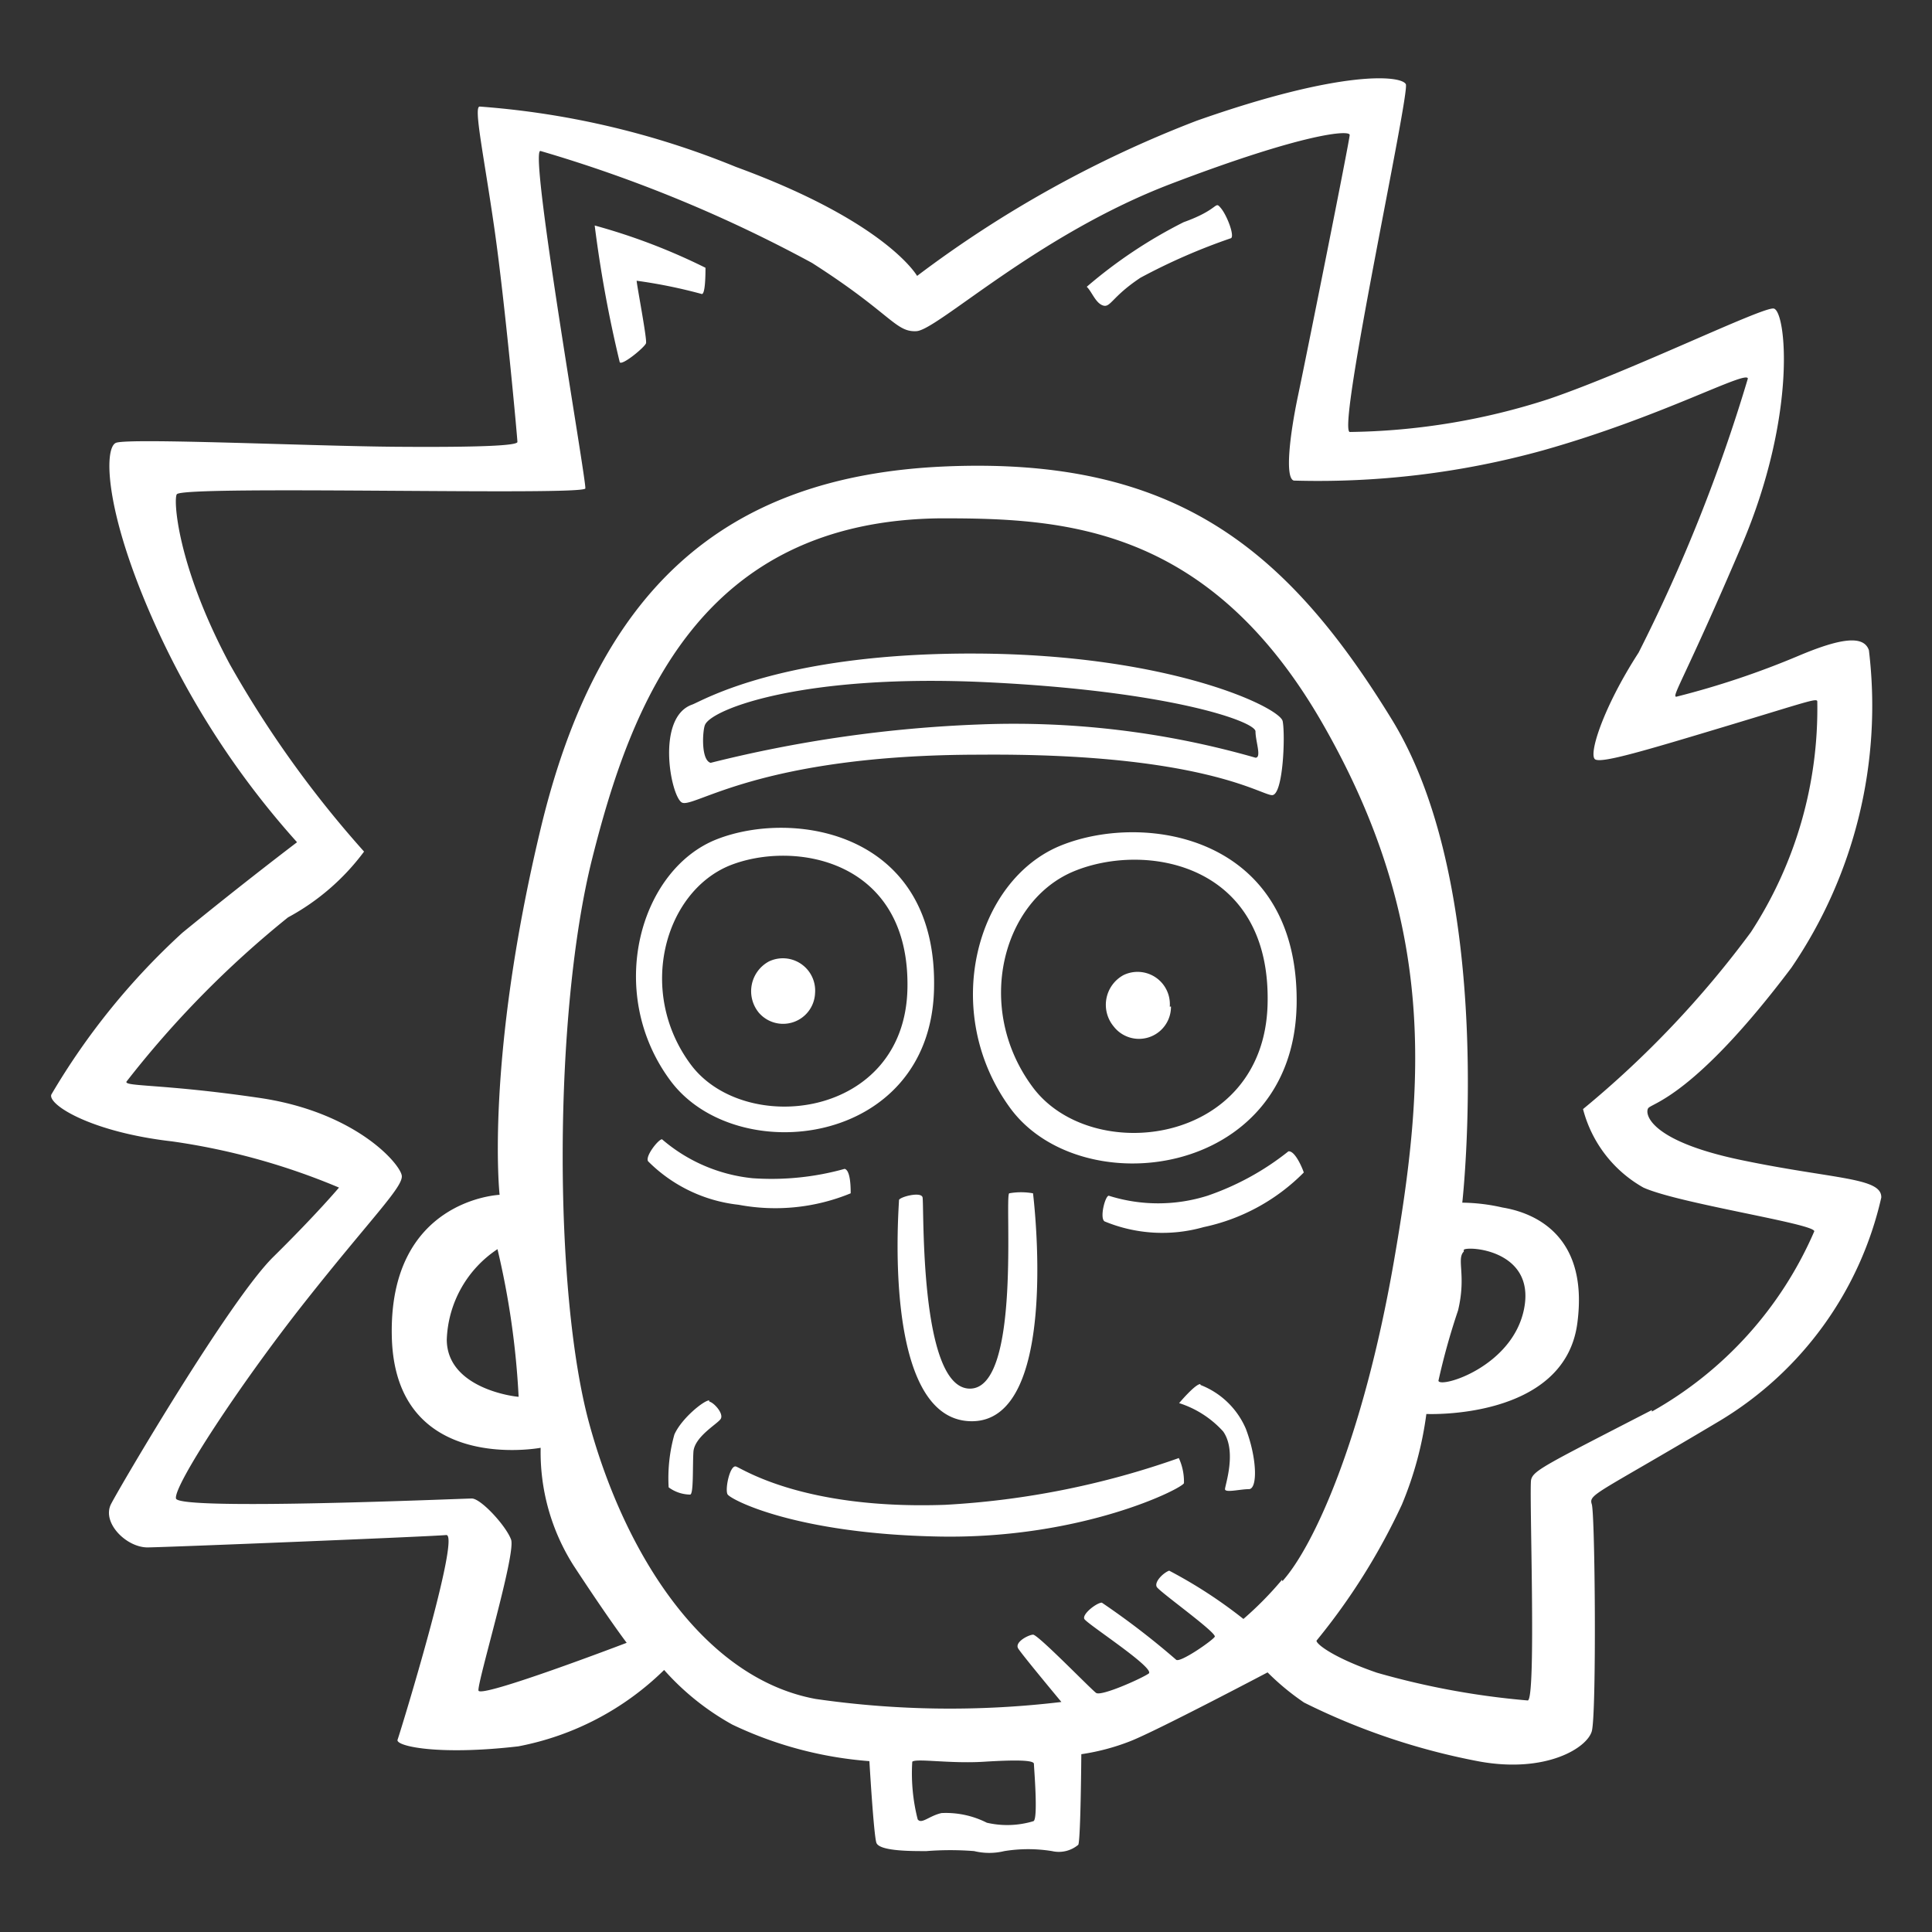 <svg id="Layer_1" data-name="Layer 1" xmlns="http://www.w3.org/2000/svg" width="64" height="64" viewBox="0 0 64 64"><rect x="0" y="0" width="64" height="64" fill="#333333" stroke="none"/><defs><style>.cls-1{fill:#fff;}</style></defs><title>rick</title><g id="rick"><path class="cls-1" d="M19.7,7.47A41.22,41.22,0,0,0,20.53,12c.08.12.83-.5.87-.63s-.31-1.95-.31-2.07a16.88,16.88,0,0,1,2.16.44c.12,0,.12-.71.12-.87A20.21,20.21,0,0,0,19.7,7.47Zm19.51-.11A15.82,15.82,0,0,0,36,9.5c.17.16.29.54.54.62s.29-.29,1.24-.92a20,20,0,0,1,3-1.31c.12-.08-.13-.75-.34-1S40.41,6.93,39.21,7.36ZM57.69,38.43c-3.08-.64-3.21-1.55-3.09-1.72s1.53-.39,4.74-4.65a15.39,15.39,0,0,0,2.57-10.52c-.17-.5-.92-.41-2.32.18a28,28,0,0,1-4.06,1.36c-.17,0,.29-.62,2.16-5s1.47-7.82,1.06-7.86-4.72,2.07-7.45,3a22.21,22.21,0,0,1-6.59,1.09c-.42-.12,2-11.23,1.86-11.52S44.49,2.29,39.64,4a37.87,37.87,0,0,0-9.26,5.14s-1-1.78-6-3.61a27.76,27.76,0,0,0-8.49-2c-.21,0,.14,1.62.49,4.06s.76,6.93.76,7.05-1.2.18-4,.16-8.89-.3-9.3-.13-.4,2.41,1.5,6.46a28,28,0,0,0,4.5,6.77s-1.77,1.34-3.8,3A23.14,23.14,0,0,0,1.7,36.26c-.12.33,1.3,1.24,4,1.55a22.26,22.26,0,0,1,5.53,1.53s-.74.88-2.18,2.3S4,49.2,3.68,49.82s.51,1.45,1.22,1.44,9.38-.36,9.88-.41-1.53,6.57-1.61,6.78,1.33.53,4,.22A9.41,9.41,0,0,0,22,55.32a8.55,8.55,0,0,0,2.26,1.81,12.77,12.77,0,0,0,4.54,1.21s.14,2.41.23,2.7,1.21.28,1.66.28a10,10,0,0,1,1.58,0,2.12,2.12,0,0,0,1,0,4.93,4.93,0,0,1,1.58,0,1,1,0,0,0,.87-.21c.08-.17.1-3,.1-3a7.35,7.35,0,0,0,1.62-.43c.87-.34,4.55-2.28,4.55-2.28a8.24,8.24,0,0,0,1.21,1A22.22,22.22,0,0,0,49,58.35c2.2.4,3.57-.44,3.73-1s.11-7.18,0-7.52.16-.33,4.25-2.77a11.63,11.63,0,0,0,5.34-7.39C62.34,39,60.76,39.07,57.69,38.43ZM34.23,60.33a3,3,0,0,1-1.54.05,3,3,0,0,0-1.5-.32c-.41.09-.66.38-.79.21a6.16,6.16,0,0,1-.18-1.91c.12-.12,1.25.07,2.37,0s1.66-.05,1.66.07S34.4,60.29,34.23,60.33Zm8.24-8a11.38,11.38,0,0,1-1.28,1.3,15.67,15.67,0,0,0-2.46-1.6c-.21.08-.5.38-.41.54s2,1.52,1.92,1.65-1.16.88-1.28.76a26,26,0,0,0-2.46-1.89c-.17,0-.66.38-.58.54s2.38,1.64,2.13,1.81-1.57.76-1.74.64-1.93-1.94-2.09-1.93-.62.25-.49.46,1.43,1.77,1.43,1.77a31.09,31.09,0,0,1-8.14-.1c-3.7-.68-6.31-4.77-7.5-9.12s-1.19-13.61.1-18.73,3.57-11.2,11.58-11.26c4,0,8.85.22,12.63,6.83S47.2,35.9,46.17,41.81,43.5,51.25,42.48,52.38Zm12.25-5.62c-3.51,1.81-3.93,2-4,2.31s.18,7.26-.11,7.31a26.08,26.08,0,0,1-5-.92c-1.42-.49-2-.94-2-1.06a21.17,21.17,0,0,0,2.83-4.51,11.74,11.74,0,0,0,.81-3s4.57.21,5-3S50.43,40.11,49.77,40a6.22,6.22,0,0,0-1.33-.16s1.16-10.31-2.33-16-7.21-8.7-14.76-8.39-11.59,4.28-13.44,12-1.36,12.13-1.36,12.13-3.69.15-3.57,4.72,4.93,3.66,4.93,3.66A7,7,0,0,0,19,51.86c1.22,1.86,1.76,2.56,1.76,2.56S15.89,56.28,15.85,56,17.1,51.46,16.93,51s-1-1.36-1.3-1.36-9.71.41-9.8,0,2.09-3.75,4.27-6.51,3.25-3.8,3.21-4.18-1.51-2.11-4.71-2.58S4.11,36,4.19,35.83a33,33,0,0,1,5.35-5.44,7.67,7.67,0,0,0,2.52-2.18A35.36,35.36,0,0,1,7.61,22c-1.77-3.31-1.87-5.51-1.75-5.63.3-.3,13.49.06,13.53-.19S17.52,5,17.9,5a45.86,45.86,0,0,1,9,3.71c2.63,1.68,2.76,2.3,3.46,2.26s4-3.19,8.43-4.88,5.92-1.79,5.92-1.62S43.28,11.77,43,13.1s-.44,2.74-.14,2.82a27.92,27.92,0,0,0,8.25-1c3.94-1.11,6.75-2.67,6.79-2.38a54.58,54.58,0,0,1-3.62,9.08c-1.19,1.84-1.68,3.42-1.43,3.54s1.66-.3,4.35-1.11,3-.94,3-.81A13.55,13.55,0,0,1,58,30.88a32.9,32.9,0,0,1-5.56,5.86,4.19,4.19,0,0,0,2,2.6c1.17.53,5.7,1.2,5.66,1.45A12.56,12.56,0,0,1,54.72,46.76Zm-6.23-5.31c.13-.13,2.37,0,2,1.94S47.7,46,47.65,45.74a22.4,22.4,0,0,1,.65-2.33C48.58,42.24,48.24,41.71,48.49,41.46ZM17.18,46.27c-.12,0-2.37-.27-2.38-1.89a3.75,3.75,0,0,1,1.68-3A27,27,0,0,1,17.18,46.27ZM32.46,25c7.35-.06,9.31,1.34,9.68,1.34s.44-2,.35-2.45-3.71-2.21-10.15-2.24-9.08,1.57-9.41,1.69c-1.2.42-.72,3-.35,3.24S25.11,25,32.46,25Zm-9.1-1c.25-.52,3.27-1.69,9.33-1.4s8.9,1.3,8.9,1.63.21.87,0,.87A29,29,0,0,0,32.41,24a43.18,43.18,0,0,0-8.87,1.27C23.2,25.17,23.28,24.13,23.36,24Zm19.59,9.39c.16-5.69-5-6.52-7.81-5.38s-4,5.51-1.68,8.69S42.79,39.05,42.95,33.36ZM34.2,36c-1.93-2.61-1-6.16,1.38-7.14s6.54-.26,6.41,4.42S36.13,38.63,34.2,36ZM30.94,32.8c.15-5.24-4.63-6-7.19-5s-3.71,5.08-1.54,8S30.79,38,30.94,32.8Zm-6.79-4.12c2.11-.86,6-.24,5.91,4.07s-5.4,4.91-7.18,2.51S22,29.58,24.15,28.68ZM27,32.9a1.07,1.07,0,0,0-1.53-1.05,1.12,1.12,0,0,0-.33,1.7A1.06,1.06,0,0,0,27,32.9Zm11.75.45a1.07,1.07,0,0,0-1.53-1.05,1.12,1.12,0,0,0-.33,1.7A1.06,1.06,0,0,0,38.79,33.34ZM28.18,39.53c0-.16,0-.76-.2-.81a9,9,0,0,1-3.05.31,5.43,5.43,0,0,1-3-1.29c-.12,0-.57.57-.46.73a5,5,0,0,0,3,1.44A6.57,6.57,0,0,0,28.18,39.53Zm14.5-1.39A8.94,8.94,0,0,1,40,39.61a5.43,5.43,0,0,1-3.27,0c-.12,0-.31.74-.14.85a5,5,0,0,0,3.28.19,6.57,6.57,0,0,0,3.32-1.81C43.13,38.66,42.89,38.11,42.68,38.14ZM32.13,46c-1.7,0-1.51-6.14-1.57-6.34s-.79,0-.78.1-.61,7.28,2.39,7.32,2.05-7.55,2.05-7.55a2.23,2.23,0,0,0-.79,0C33.27,39.67,33.84,46,32.13,46Zm-8.64.39c-.17,0-.91.59-1.15,1.13a5.31,5.31,0,0,0-.19,1.75,1.22,1.22,0,0,0,.71.24c.12,0,.08-.91.11-1.41s.78-.92.9-1.09S23.66,46.47,23.5,46.43Zm16.27-.54c-.17,0-.7.63-.7.63a3.33,3.33,0,0,1,1.46.94c.46.66.06,1.78.06,1.91s.5,0,.79,0,.28-1-.1-2A2.69,2.69,0,0,0,39.77,45.88Zm-8.48,4c-4.69.16-6.7-1.21-6.9-1.27s-.37.75-.28.92,2.25,1.31,7,1.4,8.08-1.6,8.12-1.77a1.86,1.86,0,0,0-.17-.83A27.71,27.71,0,0,1,31.29,49.85Z"/></g></svg>